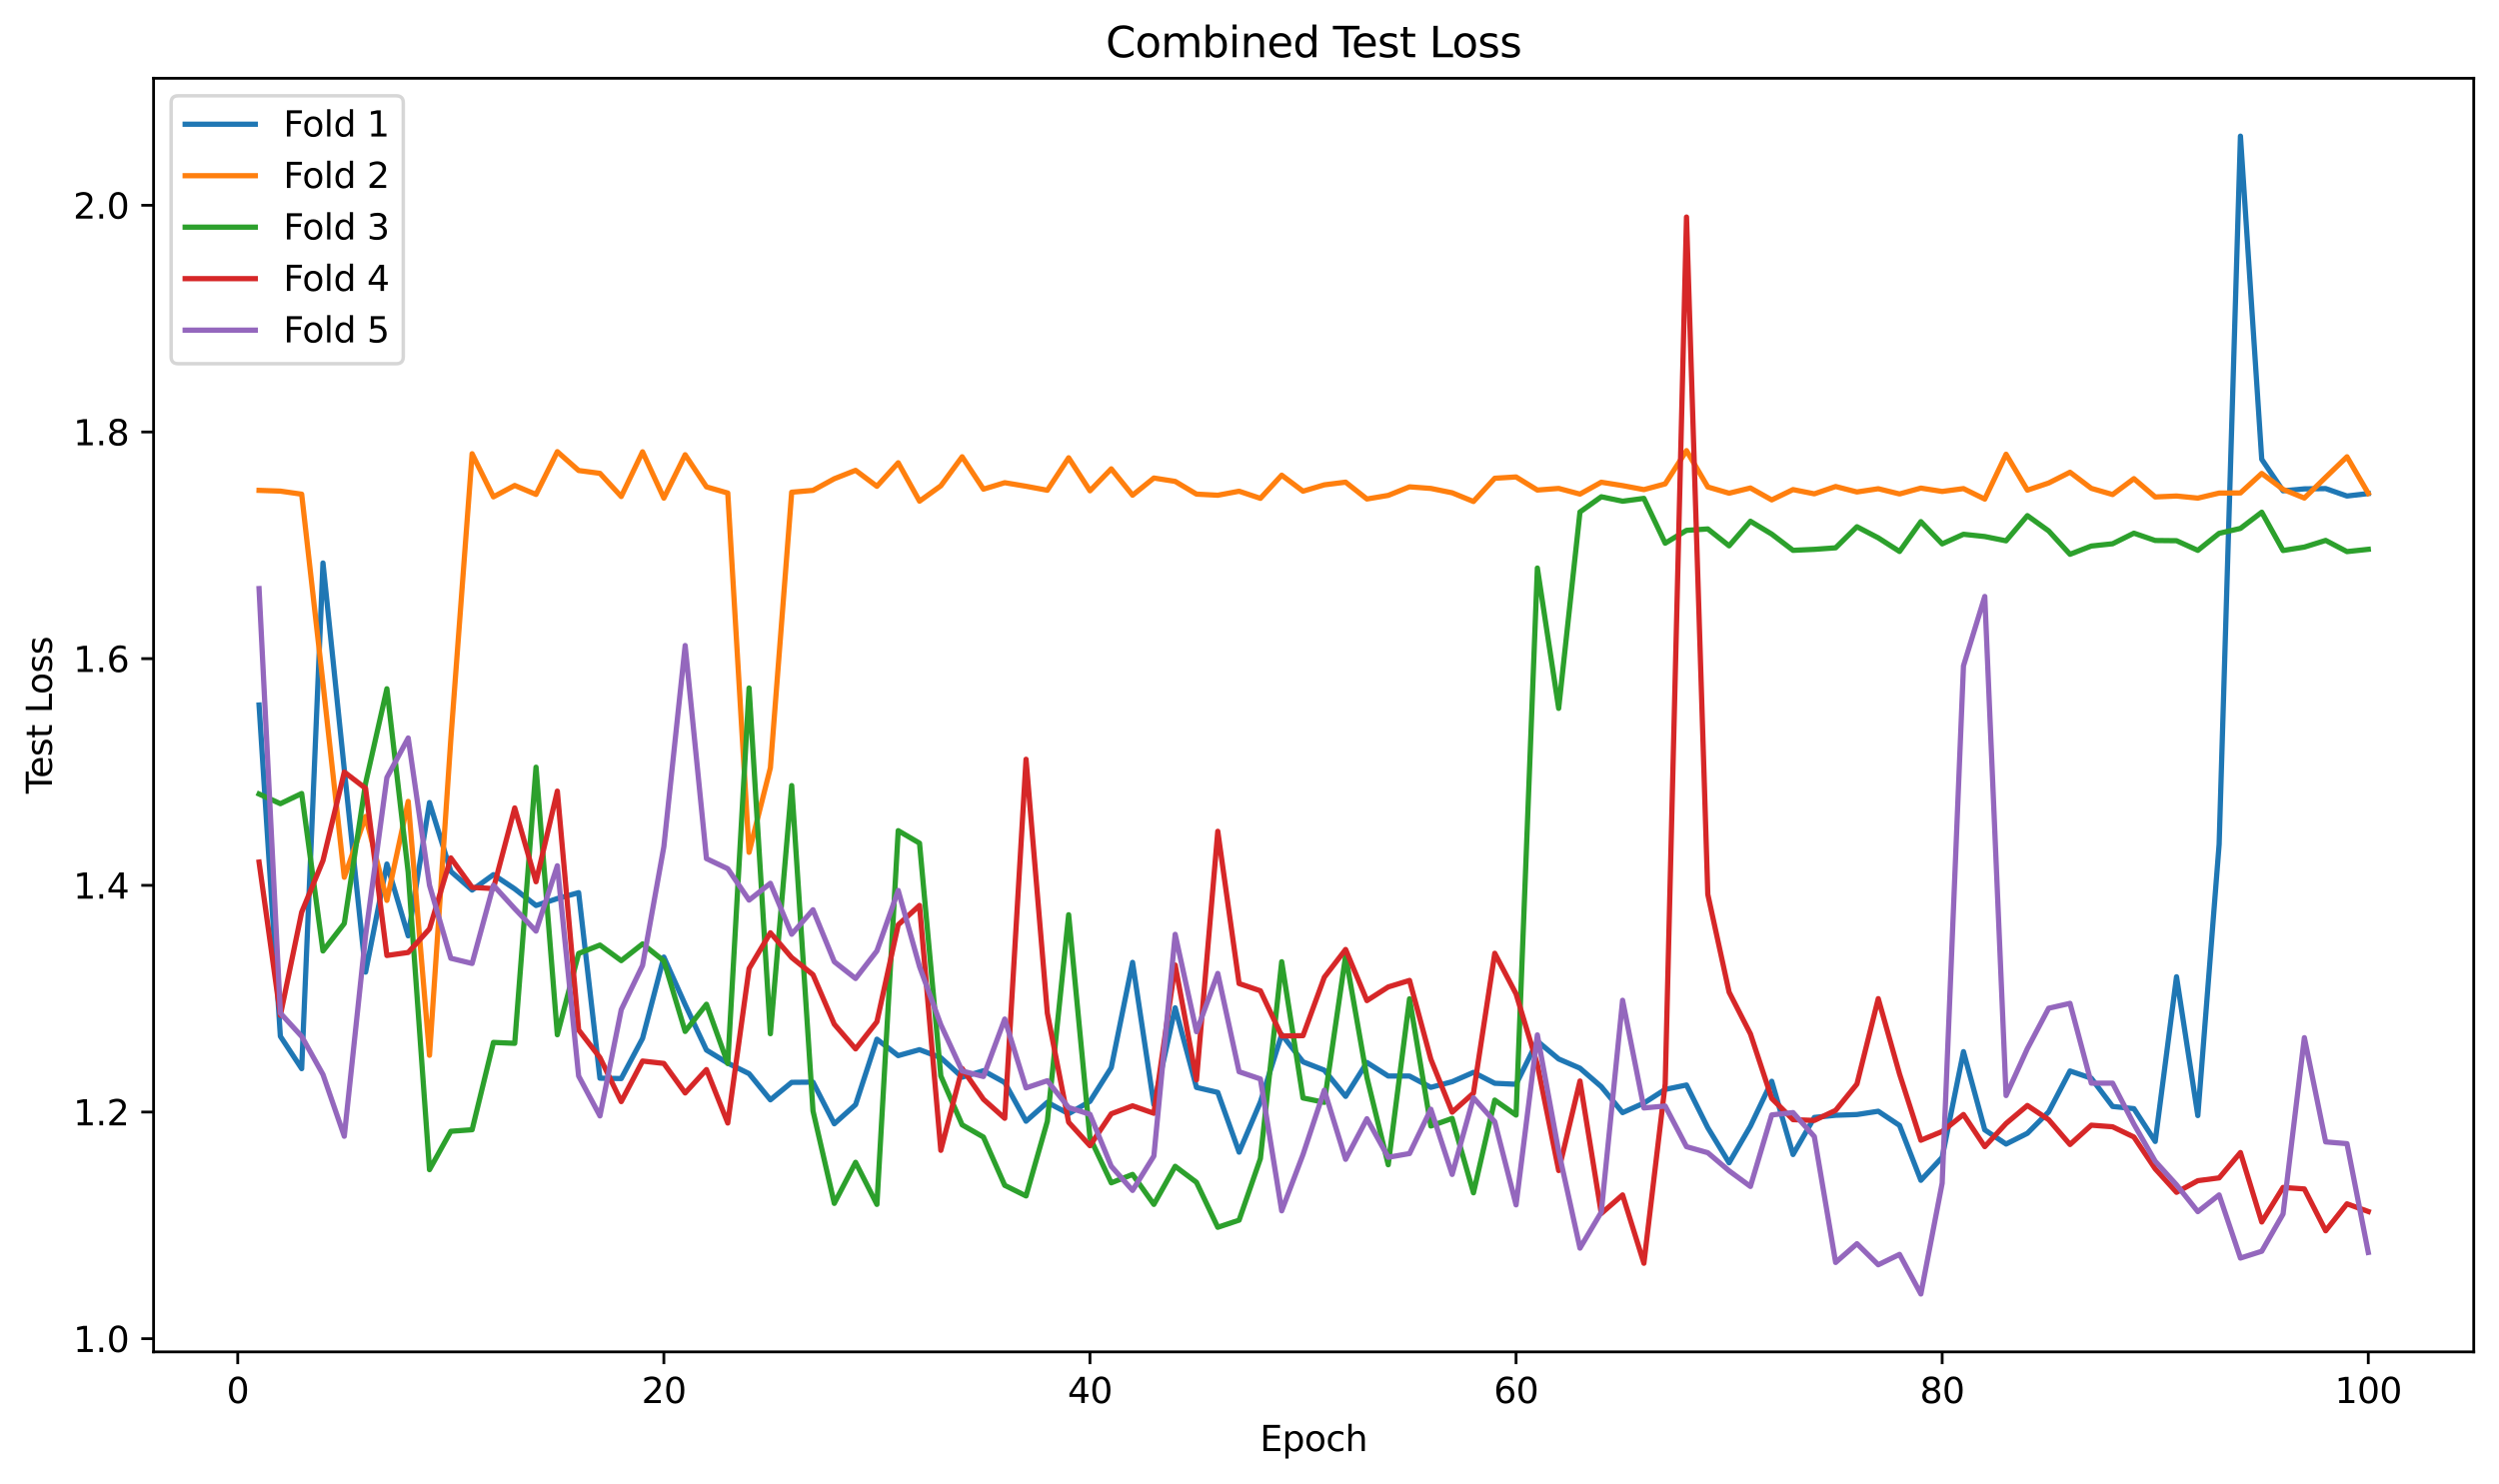 <?xml version="1.0" encoding="utf-8" standalone="no"?>
<!DOCTYPE svg PUBLIC "-//W3C//DTD SVG 1.1//EN"
  "http://www.w3.org/Graphics/SVG/1.1/DTD/svg11.dtd">
<svg xmlns:xlink="http://www.w3.org/1999/xlink" width="712.371pt" height="423.034pt" viewBox="0 0 712.371 423.034" xmlns="http://www.w3.org/2000/svg" version="1.1">
 <defs>
  <style type="text/css">*{stroke-linejoin: round; stroke-linecap: butt}</style>
 </defs>
 <g id="figure_1">
  <g id="patch_1">
   <path d="M 0 423.034 
L 712.371 423.034 
L 712.371 0 
L 0 0 
z
" style="fill: #ffffff"/>
  </g>
  <g id="axes_1">
   <g id="patch_2">
    <path d="M 43.781 385.478 
L 705.171 385.478 
L 705.171 22.318 
L 43.781 22.318 
z
" style="fill: #ffffff"/>
   </g>
   <g id="matplotlib.axis_1">
    <g id="xtick_1">
     <g id="line2d_1">
      <defs>
       <path id="mce73a879ca" d="M 0 0 
L 0 3.5 
" style="stroke: #000000; stroke-width: 0.8"/>
      </defs>
      <g>
       <use xlink:href="#mce73a879ca" x="67.771" y="385.478" style="stroke: #000000; stroke-width: 0.8"/>
      </g>
     </g>
     <g id="text_1">
      <!-- 0 -->
      <g transform="translate(64.59 400.077) scale(0.1 -0.1)">
       <defs>
        <path id="DejaVuSans-30" d="M 2034 4250 
Q 1547 4250 1301 3770 
Q 1056 3291 1056 2328 
Q 1056 1369 1301 889 
Q 1547 409 2034 409 
Q 2525 409 2770 889 
Q 3016 1369 3016 2328 
Q 3016 3291 2770 3770 
Q 2525 4250 2034 4250 
z
M 2034 4750 
Q 2819 4750 3233 4129 
Q 3647 3509 3647 2328 
Q 3647 1150 3233 529 
Q 2819 -91 2034 -91 
Q 1250 -91 836 529 
Q 422 1150 422 2328 
Q 422 3509 836 4129 
Q 1250 4750 2034 4750 
z
" transform="scale(0.016)"/>
       </defs>
       <use xlink:href="#DejaVuSans-30"/>
      </g>
     </g>
    </g>
    <g id="xtick_2">
     <g id="line2d_2">
      <g>
       <use xlink:href="#mce73a879ca" x="189.238" y="385.478" style="stroke: #000000; stroke-width: 0.8"/>
      </g>
     </g>
     <g id="text_2">
      <!-- 20 -->
      <g transform="translate(182.876 400.077) scale(0.1 -0.1)">
       <defs>
        <path id="DejaVuSans-32" d="M 1228 531 
L 3431 531 
L 3431 0 
L 469 0 
L 469 531 
Q 828 903 1448 1529 
Q 2069 2156 2228 2338 
Q 2531 2678 2651 2914 
Q 2772 3150 2772 3378 
Q 2772 3750 2511 3984 
Q 2250 4219 1831 4219 
Q 1534 4219 1204 4116 
Q 875 4013 500 3803 
L 500 4441 
Q 881 4594 1212 4672 
Q 1544 4750 1819 4750 
Q 2544 4750 2975 4387 
Q 3406 4025 3406 3419 
Q 3406 3131 3298 2873 
Q 3191 2616 2906 2266 
Q 2828 2175 2409 1742 
Q 1991 1309 1228 531 
z
" transform="scale(0.016)"/>
       </defs>
       <use xlink:href="#DejaVuSans-32"/>
       <use xlink:href="#DejaVuSans-30" transform="translate(63.623 0)"/>
      </g>
     </g>
    </g>
    <g id="xtick_3">
     <g id="line2d_3">
      <g>
       <use xlink:href="#mce73a879ca" x="310.706" y="385.478" style="stroke: #000000; stroke-width: 0.8"/>
      </g>
     </g>
     <g id="text_3">
      <!-- 40 -->
      <g transform="translate(304.343 400.077) scale(0.1 -0.1)">
       <defs>
        <path id="DejaVuSans-34" d="M 2419 4116 
L 825 1625 
L 2419 1625 
L 2419 4116 
z
M 2253 4666 
L 3047 4666 
L 3047 1625 
L 3713 1625 
L 3713 1100 
L 3047 1100 
L 3047 0 
L 2419 0 
L 2419 1100 
L 313 1100 
L 313 1709 
L 2253 4666 
z
" transform="scale(0.016)"/>
       </defs>
       <use xlink:href="#DejaVuSans-34"/>
       <use xlink:href="#DejaVuSans-30" transform="translate(63.623 0)"/>
      </g>
     </g>
    </g>
    <g id="xtick_4">
     <g id="line2d_4">
      <g>
       <use xlink:href="#mce73a879ca" x="432.173" y="385.478" style="stroke: #000000; stroke-width: 0.8"/>
      </g>
     </g>
     <g id="text_4">
      <!-- 60 -->
      <g transform="translate(425.811 400.077) scale(0.1 -0.1)">
       <defs>
        <path id="DejaVuSans-36" d="M 2113 2584 
Q 1688 2584 1439 2293 
Q 1191 2003 1191 1497 
Q 1191 994 1439 701 
Q 1688 409 2113 409 
Q 2538 409 2786 701 
Q 3034 994 3034 1497 
Q 3034 2003 2786 2293 
Q 2538 2584 2113 2584 
z
M 3366 4563 
L 3366 3988 
Q 3128 4100 2886 4159 
Q 2644 4219 2406 4219 
Q 1781 4219 1451 3797 
Q 1122 3375 1075 2522 
Q 1259 2794 1537 2939 
Q 1816 3084 2150 3084 
Q 2853 3084 3261 2657 
Q 3669 2231 3669 1497 
Q 3669 778 3244 343 
Q 2819 -91 2113 -91 
Q 1303 -91 875 529 
Q 447 1150 447 2328 
Q 447 3434 972 4092 
Q 1497 4750 2381 4750 
Q 2619 4750 2861 4703 
Q 3103 4656 3366 4563 
z
" transform="scale(0.016)"/>
       </defs>
       <use xlink:href="#DejaVuSans-36"/>
       <use xlink:href="#DejaVuSans-30" transform="translate(63.623 0)"/>
      </g>
     </g>
    </g>
    <g id="xtick_5">
     <g id="line2d_5">
      <g>
       <use xlink:href="#mce73a879ca" x="553.641" y="385.478" style="stroke: #000000; stroke-width: 0.8"/>
      </g>
     </g>
     <g id="text_5">
      <!-- 80 -->
      <g transform="translate(547.278 400.077) scale(0.1 -0.1)">
       <defs>
        <path id="DejaVuSans-38" d="M 2034 2216 
Q 1584 2216 1326 1975 
Q 1069 1734 1069 1313 
Q 1069 891 1326 650 
Q 1584 409 2034 409 
Q 2484 409 2743 651 
Q 3003 894 3003 1313 
Q 3003 1734 2745 1975 
Q 2488 2216 2034 2216 
z
M 1403 2484 
Q 997 2584 770 2862 
Q 544 3141 544 3541 
Q 544 4100 942 4425 
Q 1341 4750 2034 4750 
Q 2731 4750 3128 4425 
Q 3525 4100 3525 3541 
Q 3525 3141 3298 2862 
Q 3072 2584 2669 2484 
Q 3125 2378 3379 2068 
Q 3634 1759 3634 1313 
Q 3634 634 3220 271 
Q 2806 -91 2034 -91 
Q 1263 -91 848 271 
Q 434 634 434 1313 
Q 434 1759 690 2068 
Q 947 2378 1403 2484 
z
M 1172 3481 
Q 1172 3119 1398 2916 
Q 1625 2713 2034 2713 
Q 2441 2713 2670 2916 
Q 2900 3119 2900 3481 
Q 2900 3844 2670 4047 
Q 2441 4250 2034 4250 
Q 1625 4250 1398 4047 
Q 1172 3844 1172 3481 
z
" transform="scale(0.016)"/>
       </defs>
       <use xlink:href="#DejaVuSans-38"/>
       <use xlink:href="#DejaVuSans-30" transform="translate(63.623 0)"/>
      </g>
     </g>
    </g>
    <g id="xtick_6">
     <g id="line2d_6">
      <g>
       <use xlink:href="#mce73a879ca" x="675.108" y="385.478" style="stroke: #000000; stroke-width: 0.8"/>
      </g>
     </g>
     <g id="text_6">
      <!-- 100 -->
      <g transform="translate(665.564 400.077) scale(0.1 -0.1)">
       <defs>
        <path id="DejaVuSans-31" d="M 794 531 
L 1825 531 
L 1825 4091 
L 703 3866 
L 703 4441 
L 1819 4666 
L 2450 4666 
L 2450 531 
L 3481 531 
L 3481 0 
L 794 0 
L 794 531 
z
" transform="scale(0.016)"/>
       </defs>
       <use xlink:href="#DejaVuSans-31"/>
       <use xlink:href="#DejaVuSans-30" transform="translate(63.623 0)"/>
       <use xlink:href="#DejaVuSans-30" transform="translate(127.246 0)"/>
      </g>
     </g>
    </g>
    <g id="text_7">
     <!-- Epoch -->
     <g transform="translate(359.165 413.755) scale(0.1 -0.1)">
      <defs>
       <path id="DejaVuSans-45" d="M 628 4666 
L 3578 4666 
L 3578 4134 
L 1259 4134 
L 1259 2753 
L 3481 2753 
L 3481 2222 
L 1259 2222 
L 1259 531 
L 3634 531 
L 3634 0 
L 628 0 
L 628 4666 
z
" transform="scale(0.016)"/>
       <path id="DejaVuSans-70" d="M 1159 525 
L 1159 -1331 
L 581 -1331 
L 581 3500 
L 1159 3500 
L 1159 2969 
Q 1341 3281 1617 3432 
Q 1894 3584 2278 3584 
Q 2916 3584 3314 3078 
Q 3713 2572 3713 1747 
Q 3713 922 3314 415 
Q 2916 -91 2278 -91 
Q 1894 -91 1617 61 
Q 1341 213 1159 525 
z
M 3116 1747 
Q 3116 2381 2855 2742 
Q 2594 3103 2138 3103 
Q 1681 3103 1420 2742 
Q 1159 2381 1159 1747 
Q 1159 1113 1420 752 
Q 1681 391 2138 391 
Q 2594 391 2855 752 
Q 3116 1113 3116 1747 
z
" transform="scale(0.016)"/>
       <path id="DejaVuSans-6f" d="M 1959 3097 
Q 1497 3097 1228 2736 
Q 959 2375 959 1747 
Q 959 1119 1226 758 
Q 1494 397 1959 397 
Q 2419 397 2687 759 
Q 2956 1122 2956 1747 
Q 2956 2369 2687 2733 
Q 2419 3097 1959 3097 
z
M 1959 3584 
Q 2709 3584 3137 3096 
Q 3566 2609 3566 1747 
Q 3566 888 3137 398 
Q 2709 -91 1959 -91 
Q 1206 -91 779 398 
Q 353 888 353 1747 
Q 353 2609 779 3096 
Q 1206 3584 1959 3584 
z
" transform="scale(0.016)"/>
       <path id="DejaVuSans-63" d="M 3122 3366 
L 3122 2828 
Q 2878 2963 2633 3030 
Q 2388 3097 2138 3097 
Q 1578 3097 1268 2742 
Q 959 2388 959 1747 
Q 959 1106 1268 751 
Q 1578 397 2138 397 
Q 2388 397 2633 464 
Q 2878 531 3122 666 
L 3122 134 
Q 2881 22 2623 -34 
Q 2366 -91 2075 -91 
Q 1284 -91 818 406 
Q 353 903 353 1747 
Q 353 2603 823 3093 
Q 1294 3584 2113 3584 
Q 2378 3584 2631 3529 
Q 2884 3475 3122 3366 
z
" transform="scale(0.016)"/>
       <path id="DejaVuSans-68" d="M 3513 2113 
L 3513 0 
L 2938 0 
L 2938 2094 
Q 2938 2591 2744 2837 
Q 2550 3084 2163 3084 
Q 1697 3084 1428 2787 
Q 1159 2491 1159 1978 
L 1159 0 
L 581 0 
L 581 4863 
L 1159 4863 
L 1159 2956 
Q 1366 3272 1645 3428 
Q 1925 3584 2291 3584 
Q 2894 3584 3203 3211 
Q 3513 2838 3513 2113 
z
" transform="scale(0.016)"/>
      </defs>
      <use xlink:href="#DejaVuSans-45"/>
      <use xlink:href="#DejaVuSans-70" transform="translate(63.184 0)"/>
      <use xlink:href="#DejaVuSans-6f" transform="translate(126.66 0)"/>
      <use xlink:href="#DejaVuSans-63" transform="translate(187.842 0)"/>
      <use xlink:href="#DejaVuSans-68" transform="translate(242.822 0)"/>
     </g>
    </g>
   </g>
   <g id="matplotlib.axis_2">
    <g id="ytick_1">
     <g id="line2d_7">
      <defs>
       <path id="m29e2416803" d="M 0 0 
L -3.5 0 
" style="stroke: #000000; stroke-width: 0.8"/>
      </defs>
      <g>
       <use xlink:href="#m29e2416803" x="43.781" y="381.72" style="stroke: #000000; stroke-width: 0.8"/>
      </g>
     </g>
     <g id="text_8">
      <!-- 1.0 -->
      <g transform="translate(20.878 385.519) scale(0.1 -0.1)">
       <defs>
        <path id="DejaVuSans-2e" d="M 684 794 
L 1344 794 
L 1344 0 
L 684 0 
L 684 794 
z
" transform="scale(0.016)"/>
       </defs>
       <use xlink:href="#DejaVuSans-31"/>
       <use xlink:href="#DejaVuSans-2e" transform="translate(63.623 0)"/>
       <use xlink:href="#DejaVuSans-30" transform="translate(95.41 0)"/>
      </g>
     </g>
    </g>
    <g id="ytick_2">
     <g id="line2d_8">
      <g>
       <use xlink:href="#m29e2416803" x="43.781" y="317.083" style="stroke: #000000; stroke-width: 0.8"/>
      </g>
     </g>
     <g id="text_9">
      <!-- 1.2 -->
      <g transform="translate(20.878 320.882) scale(0.1 -0.1)">
       <use xlink:href="#DejaVuSans-31"/>
       <use xlink:href="#DejaVuSans-2e" transform="translate(63.623 0)"/>
       <use xlink:href="#DejaVuSans-32" transform="translate(95.41 0)"/>
      </g>
     </g>
    </g>
    <g id="ytick_3">
     <g id="line2d_9">
      <g>
       <use xlink:href="#m29e2416803" x="43.781" y="252.446" style="stroke: #000000; stroke-width: 0.8"/>
      </g>
     </g>
     <g id="text_10">
      <!-- 1.4 -->
      <g transform="translate(20.878 256.245) scale(0.1 -0.1)">
       <use xlink:href="#DejaVuSans-31"/>
       <use xlink:href="#DejaVuSans-2e" transform="translate(63.623 0)"/>
       <use xlink:href="#DejaVuSans-34" transform="translate(95.41 0)"/>
      </g>
     </g>
    </g>
    <g id="ytick_4">
     <g id="line2d_10">
      <g>
       <use xlink:href="#m29e2416803" x="43.781" y="187.809" style="stroke: #000000; stroke-width: 0.8"/>
      </g>
     </g>
     <g id="text_11">
      <!-- 1.6 -->
      <g transform="translate(20.878 191.608) scale(0.1 -0.1)">
       <use xlink:href="#DejaVuSans-31"/>
       <use xlink:href="#DejaVuSans-2e" transform="translate(63.623 0)"/>
       <use xlink:href="#DejaVuSans-36" transform="translate(95.41 0)"/>
      </g>
     </g>
    </g>
    <g id="ytick_5">
     <g id="line2d_11">
      <g>
       <use xlink:href="#m29e2416803" x="43.781" y="123.172" style="stroke: #000000; stroke-width: 0.8"/>
      </g>
     </g>
     <g id="text_12">
      <!-- 1.8 -->
      <g transform="translate(20.878 126.971) scale(0.1 -0.1)">
       <use xlink:href="#DejaVuSans-31"/>
       <use xlink:href="#DejaVuSans-2e" transform="translate(63.623 0)"/>
       <use xlink:href="#DejaVuSans-38" transform="translate(95.41 0)"/>
      </g>
     </g>
    </g>
    <g id="ytick_6">
     <g id="line2d_12">
      <g>
       <use xlink:href="#m29e2416803" x="43.781" y="58.535" style="stroke: #000000; stroke-width: 0.8"/>
      </g>
     </g>
     <g id="text_13">
      <!-- 2.0 -->
      <g transform="translate(20.878 62.334) scale(0.1 -0.1)">
       <use xlink:href="#DejaVuSans-32"/>
       <use xlink:href="#DejaVuSans-2e" transform="translate(63.623 0)"/>
       <use xlink:href="#DejaVuSans-30" transform="translate(95.41 0)"/>
      </g>
     </g>
    </g>
    <g id="text_14">
     <!-- Test Loss -->
     <g transform="translate(14.798 226.3) rotate(-90) scale(0.1 -0.1)">
      <defs>
       <path id="DejaVuSans-54" d="M -19 4666 
L 3928 4666 
L 3928 4134 
L 2272 4134 
L 2272 0 
L 1638 0 
L 1638 4134 
L -19 4134 
L -19 4666 
z
" transform="scale(0.016)"/>
       <path id="DejaVuSans-65" d="M 3597 1894 
L 3597 1613 
L 953 1613 
Q 991 1019 1311 708 
Q 1631 397 2203 397 
Q 2534 397 2845 478 
Q 3156 559 3463 722 
L 3463 178 
Q 3153 47 2828 -22 
Q 2503 -91 2169 -91 
Q 1331 -91 842 396 
Q 353 884 353 1716 
Q 353 2575 817 3079 
Q 1281 3584 2069 3584 
Q 2775 3584 3186 3129 
Q 3597 2675 3597 1894 
z
M 3022 2063 
Q 3016 2534 2758 2815 
Q 2500 3097 2075 3097 
Q 1594 3097 1305 2825 
Q 1016 2553 972 2059 
L 3022 2063 
z
" transform="scale(0.016)"/>
       <path id="DejaVuSans-73" d="M 2834 3397 
L 2834 2853 
Q 2591 2978 2328 3040 
Q 2066 3103 1784 3103 
Q 1356 3103 1142 2972 
Q 928 2841 928 2578 
Q 928 2378 1081 2264 
Q 1234 2150 1697 2047 
L 1894 2003 
Q 2506 1872 2764 1633 
Q 3022 1394 3022 966 
Q 3022 478 2636 193 
Q 2250 -91 1575 -91 
Q 1294 -91 989 -36 
Q 684 19 347 128 
L 347 722 
Q 666 556 975 473 
Q 1284 391 1588 391 
Q 1994 391 2212 530 
Q 2431 669 2431 922 
Q 2431 1156 2273 1281 
Q 2116 1406 1581 1522 
L 1381 1569 
Q 847 1681 609 1914 
Q 372 2147 372 2553 
Q 372 3047 722 3315 
Q 1072 3584 1716 3584 
Q 2034 3584 2315 3537 
Q 2597 3491 2834 3397 
z
" transform="scale(0.016)"/>
       <path id="DejaVuSans-74" d="M 1172 4494 
L 1172 3500 
L 2356 3500 
L 2356 3053 
L 1172 3053 
L 1172 1153 
Q 1172 725 1289 603 
Q 1406 481 1766 481 
L 2356 481 
L 2356 0 
L 1766 0 
Q 1100 0 847 248 
Q 594 497 594 1153 
L 594 3053 
L 172 3053 
L 172 3500 
L 594 3500 
L 594 4494 
L 1172 4494 
z
" transform="scale(0.016)"/>
       <path id="DejaVuSans-20" transform="scale(0.016)"/>
       <path id="DejaVuSans-4c" d="M 628 4666 
L 1259 4666 
L 1259 531 
L 3531 531 
L 3531 0 
L 628 0 
L 628 4666 
z
" transform="scale(0.016)"/>
      </defs>
      <use xlink:href="#DejaVuSans-54"/>
      <use xlink:href="#DejaVuSans-65" transform="translate(44.084 0)"/>
      <use xlink:href="#DejaVuSans-73" transform="translate(105.607 0)"/>
      <use xlink:href="#DejaVuSans-74" transform="translate(157.707 0)"/>
      <use xlink:href="#DejaVuSans-20" transform="translate(196.916 0)"/>
      <use xlink:href="#DejaVuSans-4c" transform="translate(228.703 0)"/>
      <use xlink:href="#DejaVuSans-6f" transform="translate(282.666 0)"/>
      <use xlink:href="#DejaVuSans-73" transform="translate(343.848 0)"/>
      <use xlink:href="#DejaVuSans-73" transform="translate(395.947 0)"/>
     </g>
    </g>
   </g>
   <g id="line2d_13">
    <path d="M 73.844 201.026 
L 79.918 295.488 
L 85.991 304.721 
L 92.065 160.535 
L 98.138 219.417 
L 104.211 277.183 
L 110.285 246.378 
L 116.358 266.842 
L 122.431 228.84 
L 128.505 248.475 
L 134.578 253.794 
L 140.652 249.399 
L 146.725 253.462 
L 152.798 258.19 
L 158.872 256.22 
L 164.945 254.533 
L 171.018 307.436 
L 177.092 307.542 
L 183.165 296.088 
L 189.238 272.907 
L 195.312 286.461 
L 201.385 299.419 
L 207.459 303.139 
L 213.532 306.143 
L 219.605 313.608 
L 225.679 308.625 
L 231.752 308.563 
L 237.825 320.439 
L 243.899 314.981 
L 249.972 296.317 
L 256.046 301 
L 262.119 299.304 
L 268.192 301.598 
L 274.266 307.144 
L 280.339 305.313 
L 286.412 308.672 
L 292.486 319.703 
L 298.559 314.319 
L 304.632 317.566 
L 310.706 314.048 
L 316.779 304.436 
L 322.853 274.415 
L 328.926 314.973 
L 334.999 287.376 
L 341.073 310.071 
L 347.146 311.493 
L 353.219 328.525 
L 359.293 314.207 
L 365.366 294.977 
L 371.44 302.771 
L 377.513 305.152 
L 383.586 312.621 
L 389.66 302.952 
L 395.733 306.82 
L 401.806 306.833 
L 407.88 310.052 
L 413.953 308.441 
L 420.027 305.78 
L 426.1 308.889 
L 432.173 309.172 
L 438.247 296.88 
L 444.32 301.96 
L 450.393 304.59 
L 456.467 309.843 
L 462.54 317.254 
L 468.613 314.542 
L 474.687 310.637 
L 480.76 309.384 
L 486.834 321.575 
L 492.907 331.563 
L 498.98 321.113 
L 505.054 308.323 
L 511.127 329.198 
L 517.2 318.634 
L 523.274 318.008 
L 529.347 317.801 
L 535.421 316.864 
L 541.494 320.911 
L 547.567 336.55 
L 553.641 330.023 
L 559.714 299.869 
L 565.787 322.18 
L 571.861 326.212 
L 577.934 323.144 
L 584.008 317.031 
L 590.081 305.382 
L 596.154 307.444 
L 602.228 315.498 
L 608.301 316.122 
L 614.374 325.475 
L 620.448 278.519 
L 626.521 318.094 
L 632.594 240.745 
L 638.668 38.825 
L 644.741 130.967 
L 650.815 139.943 
L 656.888 139.398 
L 662.961 139.314 
L 669.035 141.435 
L 675.108 140.727 
" clip-path="url(#p6539c268fe)" style="fill: none; stroke: #1f77b4; stroke-width: 1.5; stroke-linecap: square"/>
   </g>
   <g id="line2d_14">
    <path d="M 73.844 139.822 
L 79.918 140.035 
L 85.991 140.908 
L 92.065 194.857 
L 98.138 250.142 
L 104.211 232.812 
L 110.285 256.736 
L 116.358 228.511 
L 122.431 300.901 
L 128.505 210.818 
L 134.578 129.382 
L 140.652 141.67 
L 146.725 138.423 
L 152.798 140.977 
L 158.872 128.792 
L 164.945 134.156 
L 171.018 134.966 
L 177.092 141.575 
L 183.165 128.829 
L 189.238 142.033 
L 195.312 129.667 
L 201.385 138.821 
L 207.459 140.579 
L 213.532 243.028 
L 219.605 218.932 
L 225.679 140.347 
L 231.752 139.824 
L 237.825 136.505 
L 243.899 134.111 
L 249.972 138.663 
L 256.046 131.954 
L 262.119 142.898 
L 268.192 138.524 
L 274.266 130.245 
L 280.339 139.474 
L 286.412 137.633 
L 292.486 138.65 
L 298.559 139.786 
L 304.632 130.535 
L 310.706 139.942 
L 316.779 133.686 
L 322.853 141.2 
L 328.926 136.302 
L 334.999 137.261 
L 341.073 140.893 
L 347.146 141.209 
L 353.219 140.066 
L 359.293 142.095 
L 365.366 135.49 
L 371.44 140.053 
L 377.513 138.247 
L 383.586 137.482 
L 389.66 142.28 
L 395.733 141.254 
L 401.806 138.814 
L 407.88 139.27 
L 413.953 140.511 
L 420.027 142.989 
L 426.1 136.37 
L 432.173 135.997 
L 438.247 139.732 
L 444.32 139.266 
L 450.393 140.884 
L 456.467 137.5 
L 462.54 138.464 
L 468.613 139.608 
L 474.687 137.968 
L 480.76 128.492 
L 486.834 138.853 
L 492.907 140.63 
L 498.98 139.143 
L 505.054 142.54 
L 511.127 139.6 
L 517.2 140.807 
L 523.274 138.722 
L 529.347 140.275 
L 535.421 139.356 
L 541.494 140.844 
L 547.567 139.175 
L 553.641 140.131 
L 559.714 139.317 
L 565.787 142.309 
L 571.861 129.526 
L 577.934 139.759 
L 584.008 137.72 
L 590.081 134.65 
L 596.154 139.244 
L 602.228 141.008 
L 608.301 136.483 
L 614.374 141.698 
L 620.448 141.429 
L 626.521 142.031 
L 632.594 140.59 
L 638.668 140.554 
L 644.741 134.995 
L 650.815 139.533 
L 656.888 142.011 
L 662.961 136.101 
L 669.035 130.247 
L 675.108 140.672 
" clip-path="url(#p6539c268fe)" style="fill: none; stroke: #ff7f0e; stroke-width: 1.5; stroke-linecap: square"/>
   </g>
   <g id="line2d_15">
    <path d="M 73.844 226.403 
L 79.918 229.163 
L 85.991 226.264 
L 92.065 271.158 
L 98.138 263.323 
L 104.211 223.321 
L 110.285 196.401 
L 116.358 248.793 
L 122.431 333.516 
L 128.505 322.577 
L 134.578 322.135 
L 140.652 297.239 
L 146.725 297.492 
L 152.798 218.763 
L 158.872 295.05 
L 164.945 271.879 
L 171.018 269.475 
L 177.092 273.918 
L 183.165 269.153 
L 189.238 273.981 
L 195.312 294.103 
L 201.385 286.356 
L 207.459 303.251 
L 213.532 196.189 
L 219.605 294.756 
L 225.679 224.009 
L 231.752 316.754 
L 237.825 343.131 
L 243.899 331.427 
L 249.972 343.424 
L 256.046 236.859 
L 262.119 240.421 
L 268.192 306.801 
L 274.266 320.736 
L 280.339 324.224 
L 286.412 337.993 
L 292.486 341.011 
L 298.559 319.713 
L 304.632 260.837 
L 310.706 324.399 
L 316.779 337.269 
L 322.853 334.877 
L 328.926 343.421 
L 334.999 332.565 
L 341.073 337.129 
L 347.146 349.95 
L 353.219 347.915 
L 359.293 330.356 
L 365.366 274.236 
L 371.44 313.082 
L 377.513 314.324 
L 383.586 272.543 
L 389.66 307.229 
L 395.733 332.121 
L 401.806 284.804 
L 407.88 321.069 
L 413.953 318.915 
L 420.027 340.118 
L 426.1 313.684 
L 432.173 317.955 
L 438.247 161.98 
L 444.32 201.982 
L 450.393 145.982 
L 456.467 141.65 
L 462.54 142.914 
L 468.613 142.108 
L 474.687 154.886 
L 480.76 151.224 
L 486.834 150.819 
L 492.907 155.633 
L 498.98 148.628 
L 505.054 152.294 
L 511.127 156.92 
L 517.2 156.638 
L 523.274 156.2 
L 529.347 150.195 
L 535.421 153.361 
L 541.494 157.244 
L 547.567 148.741 
L 553.641 155.078 
L 559.714 152.341 
L 565.787 152.985 
L 571.861 154.206 
L 577.934 147.029 
L 584.008 151.391 
L 590.081 158.047 
L 596.154 155.693 
L 602.228 155.045 
L 608.301 152.029 
L 614.374 154.113 
L 620.448 154.178 
L 626.521 156.929 
L 632.594 152.072 
L 638.668 150.67 
L 644.741 146.051 
L 650.815 156.967 
L 656.888 155.993 
L 662.961 154.09 
L 669.035 157.281 
L 675.108 156.629 
" clip-path="url(#p6539c268fe)" style="fill: none; stroke: #2ca02c; stroke-width: 1.5; stroke-linecap: square"/>
   </g>
   <g id="line2d_16">
    <path d="M 73.844 245.811 
L 79.918 289.504 
L 85.991 260.106 
L 92.065 245.389 
L 98.138 220.143 
L 104.211 224.788 
L 110.285 272.451 
L 116.358 271.587 
L 122.431 264.856 
L 128.505 244.628 
L 134.578 253.025 
L 140.652 253.371 
L 146.725 230.379 
L 152.798 251.42 
L 158.872 225.584 
L 164.945 293.684 
L 171.018 301.558 
L 177.092 314.11 
L 183.165 302.55 
L 189.238 303.228 
L 195.312 311.646 
L 201.385 304.981 
L 207.459 320.219 
L 213.532 276.178 
L 219.605 265.969 
L 225.679 273.044 
L 231.752 277.924 
L 237.825 292.047 
L 243.899 299.083 
L 249.972 291.342 
L 256.046 263.692 
L 262.119 258.174 
L 268.192 328.01 
L 274.266 304.673 
L 280.339 313.447 
L 286.412 318.87 
L 292.486 216.501 
L 298.559 288.9 
L 304.632 320.003 
L 310.706 326.686 
L 316.779 317.593 
L 322.853 315.315 
L 328.926 317.443 
L 334.999 275.175 
L 341.073 307.915 
L 347.146 237.042 
L 353.219 280.447 
L 359.293 282.514 
L 365.366 295.414 
L 371.44 295.308 
L 377.513 278.658 
L 383.586 270.735 
L 389.66 285.313 
L 395.733 281.418 
L 401.806 279.559 
L 407.88 302.027 
L 413.953 317.125 
L 420.027 311.702 
L 426.1 271.824 
L 432.173 283.404 
L 438.247 303.546 
L 444.32 333.771 
L 450.393 308.246 
L 456.467 346.005 
L 462.54 340.721 
L 468.613 360.203 
L 474.687 309.084 
L 480.76 61.888 
L 486.834 255.029 
L 492.907 282.912 
L 498.98 294.79 
L 505.054 313.208 
L 511.127 319.259 
L 517.2 319.481 
L 523.274 316.608 
L 529.347 309.099 
L 535.421 284.759 
L 541.494 306.264 
L 547.567 325.129 
L 553.641 322.63 
L 559.714 317.794 
L 565.787 326.947 
L 571.861 320.344 
L 577.934 315.224 
L 584.008 319.276 
L 590.081 326.347 
L 596.154 320.837 
L 602.228 321.293 
L 608.301 324.212 
L 614.374 333.286 
L 620.448 339.976 
L 626.521 336.663 
L 632.594 335.863 
L 638.668 328.638 
L 644.741 348.441 
L 650.815 338.589 
L 656.888 339.02 
L 662.961 350.945 
L 669.035 343.263 
L 675.108 345.447 
" clip-path="url(#p6539c268fe)" style="fill: none; stroke: #d62728; stroke-width: 1.5; stroke-linecap: square"/>
   </g>
   <g id="line2d_17">
    <path d="M 73.844 167.834 
L 79.918 288.882 
L 85.991 295.523 
L 92.065 306.388 
L 98.138 323.989 
L 104.211 266.757 
L 110.285 221.712 
L 116.358 210.439 
L 122.431 252.431 
L 128.505 273.24 
L 134.578 274.725 
L 140.652 252.444 
L 146.725 259.106 
L 152.798 265.489 
L 158.872 246.869 
L 164.945 306.814 
L 171.018 318.195 
L 177.092 287.907 
L 183.165 275.287 
L 189.238 241.436 
L 195.312 184.067 
L 201.385 244.829 
L 207.459 247.713 
L 213.532 256.656 
L 219.605 251.869 
L 225.679 266.386 
L 231.752 259.408 
L 237.825 274.232 
L 243.899 279.011 
L 249.972 271.142 
L 256.046 253.909 
L 262.119 275.606 
L 268.192 292.189 
L 274.266 305.375 
L 280.339 306.957 
L 286.412 290.578 
L 292.486 310.207 
L 298.559 308.158 
L 304.632 315.811 
L 310.706 317.729 
L 316.779 332.559 
L 322.853 339.436 
L 328.926 329.632 
L 334.999 266.426 
L 341.073 294.181 
L 347.146 277.573 
L 353.219 305.593 
L 359.293 307.661 
L 365.366 345.255 
L 371.44 329.195 
L 377.513 310.855 
L 383.586 330.567 
L 389.66 318.999 
L 395.733 329.991 
L 401.806 328.924 
L 407.88 316.287 
L 413.953 334.873 
L 420.027 313.025 
L 426.1 319.837 
L 432.173 343.559 
L 438.247 295.099 
L 444.32 328.323 
L 450.393 355.895 
L 456.467 345.642 
L 462.54 285.224 
L 468.613 315.922 
L 474.687 315.377 
L 480.76 326.965 
L 486.834 328.687 
L 492.907 333.854 
L 498.98 338.303 
L 505.054 317.912 
L 511.127 317.242 
L 517.2 324.09 
L 523.274 359.977 
L 529.347 354.63 
L 535.421 360.636 
L 541.494 357.678 
L 547.567 368.971 
L 553.641 337.371 
L 559.714 189.87 
L 565.787 170.079 
L 571.861 312.384 
L 577.934 298.999 
L 584.008 287.488 
L 590.081 286.1 
L 596.154 308.855 
L 602.228 308.856 
L 608.301 320.544 
L 614.374 331.138 
L 620.448 337.839 
L 626.521 345.488 
L 632.594 340.723 
L 638.668 358.726 
L 644.741 356.781 
L 650.815 346.169 
L 656.888 295.888 
L 662.961 325.603 
L 669.035 326.107 
L 675.108 357.125 
" clip-path="url(#p6539c268fe)" style="fill: none; stroke: #9467bd; stroke-width: 1.5; stroke-linecap: square"/>
   </g>
   <g id="patch_3">
    <path d="M 43.781 385.478 
L 43.781 22.318 
" style="fill: none; stroke: #000000; stroke-width: 0.8; stroke-linejoin: miter; stroke-linecap: square"/>
   </g>
   <g id="patch_4">
    <path d="M 705.171 385.478 
L 705.171 22.318 
" style="fill: none; stroke: #000000; stroke-width: 0.8; stroke-linejoin: miter; stroke-linecap: square"/>
   </g>
   <g id="patch_5">
    <path d="M 43.781 385.478 
L 705.171 385.478 
" style="fill: none; stroke: #000000; stroke-width: 0.8; stroke-linejoin: miter; stroke-linecap: square"/>
   </g>
   <g id="patch_6">
    <path d="M 43.781 22.318 
L 705.171 22.318 
" style="fill: none; stroke: #000000; stroke-width: 0.8; stroke-linejoin: miter; stroke-linecap: square"/>
   </g>
   <g id="text_15">
    <!-- Combined Test Loss -->
    <g transform="translate(315.203 16.318) scale(0.12 -0.12)">
     <defs>
      <path id="DejaVuSans-43" d="M 4122 4306 
L 4122 3641 
Q 3803 3938 3442 4084 
Q 3081 4231 2675 4231 
Q 1875 4231 1450 3742 
Q 1025 3253 1025 2328 
Q 1025 1406 1450 917 
Q 1875 428 2675 428 
Q 3081 428 3442 575 
Q 3803 722 4122 1019 
L 4122 359 
Q 3791 134 3420 21 
Q 3050 -91 2638 -91 
Q 1578 -91 968 557 
Q 359 1206 359 2328 
Q 359 3453 968 4101 
Q 1578 4750 2638 4750 
Q 3056 4750 3426 4639 
Q 3797 4528 4122 4306 
z
" transform="scale(0.016)"/>
      <path id="DejaVuSans-6d" d="M 3328 2828 
Q 3544 3216 3844 3400 
Q 4144 3584 4550 3584 
Q 5097 3584 5394 3201 
Q 5691 2819 5691 2113 
L 5691 0 
L 5113 0 
L 5113 2094 
Q 5113 2597 4934 2840 
Q 4756 3084 4391 3084 
Q 3944 3084 3684 2787 
Q 3425 2491 3425 1978 
L 3425 0 
L 2847 0 
L 2847 2094 
Q 2847 2600 2669 2842 
Q 2491 3084 2119 3084 
Q 1678 3084 1418 2786 
Q 1159 2488 1159 1978 
L 1159 0 
L 581 0 
L 581 3500 
L 1159 3500 
L 1159 2956 
Q 1356 3278 1631 3431 
Q 1906 3584 2284 3584 
Q 2666 3584 2933 3390 
Q 3200 3197 3328 2828 
z
" transform="scale(0.016)"/>
      <path id="DejaVuSans-62" d="M 3116 1747 
Q 3116 2381 2855 2742 
Q 2594 3103 2138 3103 
Q 1681 3103 1420 2742 
Q 1159 2381 1159 1747 
Q 1159 1113 1420 752 
Q 1681 391 2138 391 
Q 2594 391 2855 752 
Q 3116 1113 3116 1747 
z
M 1159 2969 
Q 1341 3281 1617 3432 
Q 1894 3584 2278 3584 
Q 2916 3584 3314 3078 
Q 3713 2572 3713 1747 
Q 3713 922 3314 415 
Q 2916 -91 2278 -91 
Q 1894 -91 1617 61 
Q 1341 213 1159 525 
L 1159 0 
L 581 0 
L 581 4863 
L 1159 4863 
L 1159 2969 
z
" transform="scale(0.016)"/>
      <path id="DejaVuSans-69" d="M 603 3500 
L 1178 3500 
L 1178 0 
L 603 0 
L 603 3500 
z
M 603 4863 
L 1178 4863 
L 1178 4134 
L 603 4134 
L 603 4863 
z
" transform="scale(0.016)"/>
      <path id="DejaVuSans-6e" d="M 3513 2113 
L 3513 0 
L 2938 0 
L 2938 2094 
Q 2938 2591 2744 2837 
Q 2550 3084 2163 3084 
Q 1697 3084 1428 2787 
Q 1159 2491 1159 1978 
L 1159 0 
L 581 0 
L 581 3500 
L 1159 3500 
L 1159 2956 
Q 1366 3272 1645 3428 
Q 1925 3584 2291 3584 
Q 2894 3584 3203 3211 
Q 3513 2838 3513 2113 
z
" transform="scale(0.016)"/>
      <path id="DejaVuSans-64" d="M 2906 2969 
L 2906 4863 
L 3481 4863 
L 3481 0 
L 2906 0 
L 2906 525 
Q 2725 213 2448 61 
Q 2172 -91 1784 -91 
Q 1150 -91 751 415 
Q 353 922 353 1747 
Q 353 2572 751 3078 
Q 1150 3584 1784 3584 
Q 2172 3584 2448 3432 
Q 2725 3281 2906 2969 
z
M 947 1747 
Q 947 1113 1208 752 
Q 1469 391 1925 391 
Q 2381 391 2643 752 
Q 2906 1113 2906 1747 
Q 2906 2381 2643 2742 
Q 2381 3103 1925 3103 
Q 1469 3103 1208 2742 
Q 947 2381 947 1747 
z
" transform="scale(0.016)"/>
     </defs>
     <use xlink:href="#DejaVuSans-43"/>
     <use xlink:href="#DejaVuSans-6f" transform="translate(69.824 0)"/>
     <use xlink:href="#DejaVuSans-6d" transform="translate(131.006 0)"/>
     <use xlink:href="#DejaVuSans-62" transform="translate(228.418 0)"/>
     <use xlink:href="#DejaVuSans-69" transform="translate(291.895 0)"/>
     <use xlink:href="#DejaVuSans-6e" transform="translate(319.678 0)"/>
     <use xlink:href="#DejaVuSans-65" transform="translate(383.057 0)"/>
     <use xlink:href="#DejaVuSans-64" transform="translate(444.58 0)"/>
     <use xlink:href="#DejaVuSans-20" transform="translate(508.057 0)"/>
     <use xlink:href="#DejaVuSans-54" transform="translate(539.844 0)"/>
     <use xlink:href="#DejaVuSans-65" transform="translate(583.928 0)"/>
     <use xlink:href="#DejaVuSans-73" transform="translate(645.451 0)"/>
     <use xlink:href="#DejaVuSans-74" transform="translate(697.551 0)"/>
     <use xlink:href="#DejaVuSans-20" transform="translate(736.76 0)"/>
     <use xlink:href="#DejaVuSans-4c" transform="translate(768.547 0)"/>
     <use xlink:href="#DejaVuSans-6f" transform="translate(822.51 0)"/>
     <use xlink:href="#DejaVuSans-73" transform="translate(883.691 0)"/>
     <use xlink:href="#DejaVuSans-73" transform="translate(935.791 0)"/>
    </g>
   </g>
   <g id="legend_1">
    <g id="patch_7">
     <path d="M 50.781 103.709 
L 112.956 103.709 
Q 114.956 103.709 114.956 101.709 
L 114.956 29.318 
Q 114.956 27.318 112.956 27.318 
L 50.781 27.318 
Q 48.781 27.318 48.781 29.318 
L 48.781 101.709 
Q 48.781 103.709 50.781 103.709 
z
" style="fill: #ffffff; opacity: 0.8; stroke: #cccccc; stroke-linejoin: miter"/>
    </g>
    <g id="line2d_18">
     <path d="M 52.781 35.417 
L 62.781 35.417 
L 72.781 35.417 
" style="fill: none; stroke: #1f77b4; stroke-width: 1.5; stroke-linecap: square"/>
    </g>
    <g id="text_16">
     <!-- Fold 1 -->
     <g transform="translate(80.781 38.917) scale(0.1 -0.1)">
      <defs>
       <path id="DejaVuSans-46" d="M 628 4666 
L 3309 4666 
L 3309 4134 
L 1259 4134 
L 1259 2759 
L 3109 2759 
L 3109 2228 
L 1259 2228 
L 1259 0 
L 628 0 
L 628 4666 
z
" transform="scale(0.016)"/>
       <path id="DejaVuSans-6c" d="M 603 4863 
L 1178 4863 
L 1178 0 
L 603 0 
L 603 4863 
z
" transform="scale(0.016)"/>
      </defs>
      <use xlink:href="#DejaVuSans-46"/>
      <use xlink:href="#DejaVuSans-6f" transform="translate(53.895 0)"/>
      <use xlink:href="#DejaVuSans-6c" transform="translate(115.076 0)"/>
      <use xlink:href="#DejaVuSans-64" transform="translate(142.859 0)"/>
      <use xlink:href="#DejaVuSans-20" transform="translate(206.336 0)"/>
      <use xlink:href="#DejaVuSans-31" transform="translate(238.123 0)"/>
     </g>
    </g>
    <g id="line2d_19">
     <path d="M 52.781 50.095 
L 62.781 50.095 
L 72.781 50.095 
" style="fill: none; stroke: #ff7f0e; stroke-width: 1.5; stroke-linecap: square"/>
    </g>
    <g id="text_17">
     <!-- Fold 2 -->
     <g transform="translate(80.781 53.595) scale(0.1 -0.1)">
      <use xlink:href="#DejaVuSans-46"/>
      <use xlink:href="#DejaVuSans-6f" transform="translate(53.895 0)"/>
      <use xlink:href="#DejaVuSans-6c" transform="translate(115.076 0)"/>
      <use xlink:href="#DejaVuSans-64" transform="translate(142.859 0)"/>
      <use xlink:href="#DejaVuSans-20" transform="translate(206.336 0)"/>
      <use xlink:href="#DejaVuSans-32" transform="translate(238.123 0)"/>
     </g>
    </g>
    <g id="line2d_20">
     <path d="M 52.781 64.773 
L 62.781 64.773 
L 72.781 64.773 
" style="fill: none; stroke: #2ca02c; stroke-width: 1.5; stroke-linecap: square"/>
    </g>
    <g id="text_18">
     <!-- Fold 3 -->
     <g transform="translate(80.781 68.273) scale(0.1 -0.1)">
      <defs>
       <path id="DejaVuSans-33" d="M 2597 2516 
Q 3050 2419 3304 2112 
Q 3559 1806 3559 1356 
Q 3559 666 3084 287 
Q 2609 -91 1734 -91 
Q 1441 -91 1130 -33 
Q 819 25 488 141 
L 488 750 
Q 750 597 1062 519 
Q 1375 441 1716 441 
Q 2309 441 2620 675 
Q 2931 909 2931 1356 
Q 2931 1769 2642 2001 
Q 2353 2234 1838 2234 
L 1294 2234 
L 1294 2753 
L 1863 2753 
Q 2328 2753 2575 2939 
Q 2822 3125 2822 3475 
Q 2822 3834 2567 4026 
Q 2313 4219 1838 4219 
Q 1578 4219 1281 4162 
Q 984 4106 628 3988 
L 628 4550 
Q 988 4650 1302 4700 
Q 1616 4750 1894 4750 
Q 2613 4750 3031 4423 
Q 3450 4097 3450 3541 
Q 3450 3153 3228 2886 
Q 3006 2619 2597 2516 
z
" transform="scale(0.016)"/>
      </defs>
      <use xlink:href="#DejaVuSans-46"/>
      <use xlink:href="#DejaVuSans-6f" transform="translate(53.895 0)"/>
      <use xlink:href="#DejaVuSans-6c" transform="translate(115.076 0)"/>
      <use xlink:href="#DejaVuSans-64" transform="translate(142.859 0)"/>
      <use xlink:href="#DejaVuSans-20" transform="translate(206.336 0)"/>
      <use xlink:href="#DejaVuSans-33" transform="translate(238.123 0)"/>
     </g>
    </g>
    <g id="line2d_21">
     <path d="M 52.781 79.451 
L 62.781 79.451 
L 72.781 79.451 
" style="fill: none; stroke: #d62728; stroke-width: 1.5; stroke-linecap: square"/>
    </g>
    <g id="text_19">
     <!-- Fold 4 -->
     <g transform="translate(80.781 82.951) scale(0.1 -0.1)">
      <use xlink:href="#DejaVuSans-46"/>
      <use xlink:href="#DejaVuSans-6f" transform="translate(53.895 0)"/>
      <use xlink:href="#DejaVuSans-6c" transform="translate(115.076 0)"/>
      <use xlink:href="#DejaVuSans-64" transform="translate(142.859 0)"/>
      <use xlink:href="#DejaVuSans-20" transform="translate(206.336 0)"/>
      <use xlink:href="#DejaVuSans-34" transform="translate(238.123 0)"/>
     </g>
    </g>
    <g id="line2d_22">
     <path d="M 52.781 94.129 
L 62.781 94.129 
L 72.781 94.129 
" style="fill: none; stroke: #9467bd; stroke-width: 1.5; stroke-linecap: square"/>
    </g>
    <g id="text_20">
     <!-- Fold 5 -->
     <g transform="translate(80.781 97.629) scale(0.1 -0.1)">
      <defs>
       <path id="DejaVuSans-35" d="M 691 4666 
L 3169 4666 
L 3169 4134 
L 1269 4134 
L 1269 2991 
Q 1406 3038 1543 3061 
Q 1681 3084 1819 3084 
Q 2600 3084 3056 2656 
Q 3513 2228 3513 1497 
Q 3513 744 3044 326 
Q 2575 -91 1722 -91 
Q 1428 -91 1123 -41 
Q 819 9 494 109 
L 494 744 
Q 775 591 1075 516 
Q 1375 441 1709 441 
Q 2250 441 2565 725 
Q 2881 1009 2881 1497 
Q 2881 1984 2565 2268 
Q 2250 2553 1709 2553 
Q 1456 2553 1204 2497 
Q 953 2441 691 2322 
L 691 4666 
z
" transform="scale(0.016)"/>
      </defs>
      <use xlink:href="#DejaVuSans-46"/>
      <use xlink:href="#DejaVuSans-6f" transform="translate(53.895 0)"/>
      <use xlink:href="#DejaVuSans-6c" transform="translate(115.076 0)"/>
      <use xlink:href="#DejaVuSans-64" transform="translate(142.859 0)"/>
      <use xlink:href="#DejaVuSans-20" transform="translate(206.336 0)"/>
      <use xlink:href="#DejaVuSans-35" transform="translate(238.123 0)"/>
     </g>
    </g>
   </g>
  </g>
 </g>
 <defs>
  <clipPath id="p6539c268fe">
   <rect x="43.781" y="22.318" width="661.39" height="363.16"/>
  </clipPath>
 </defs>
</svg>
